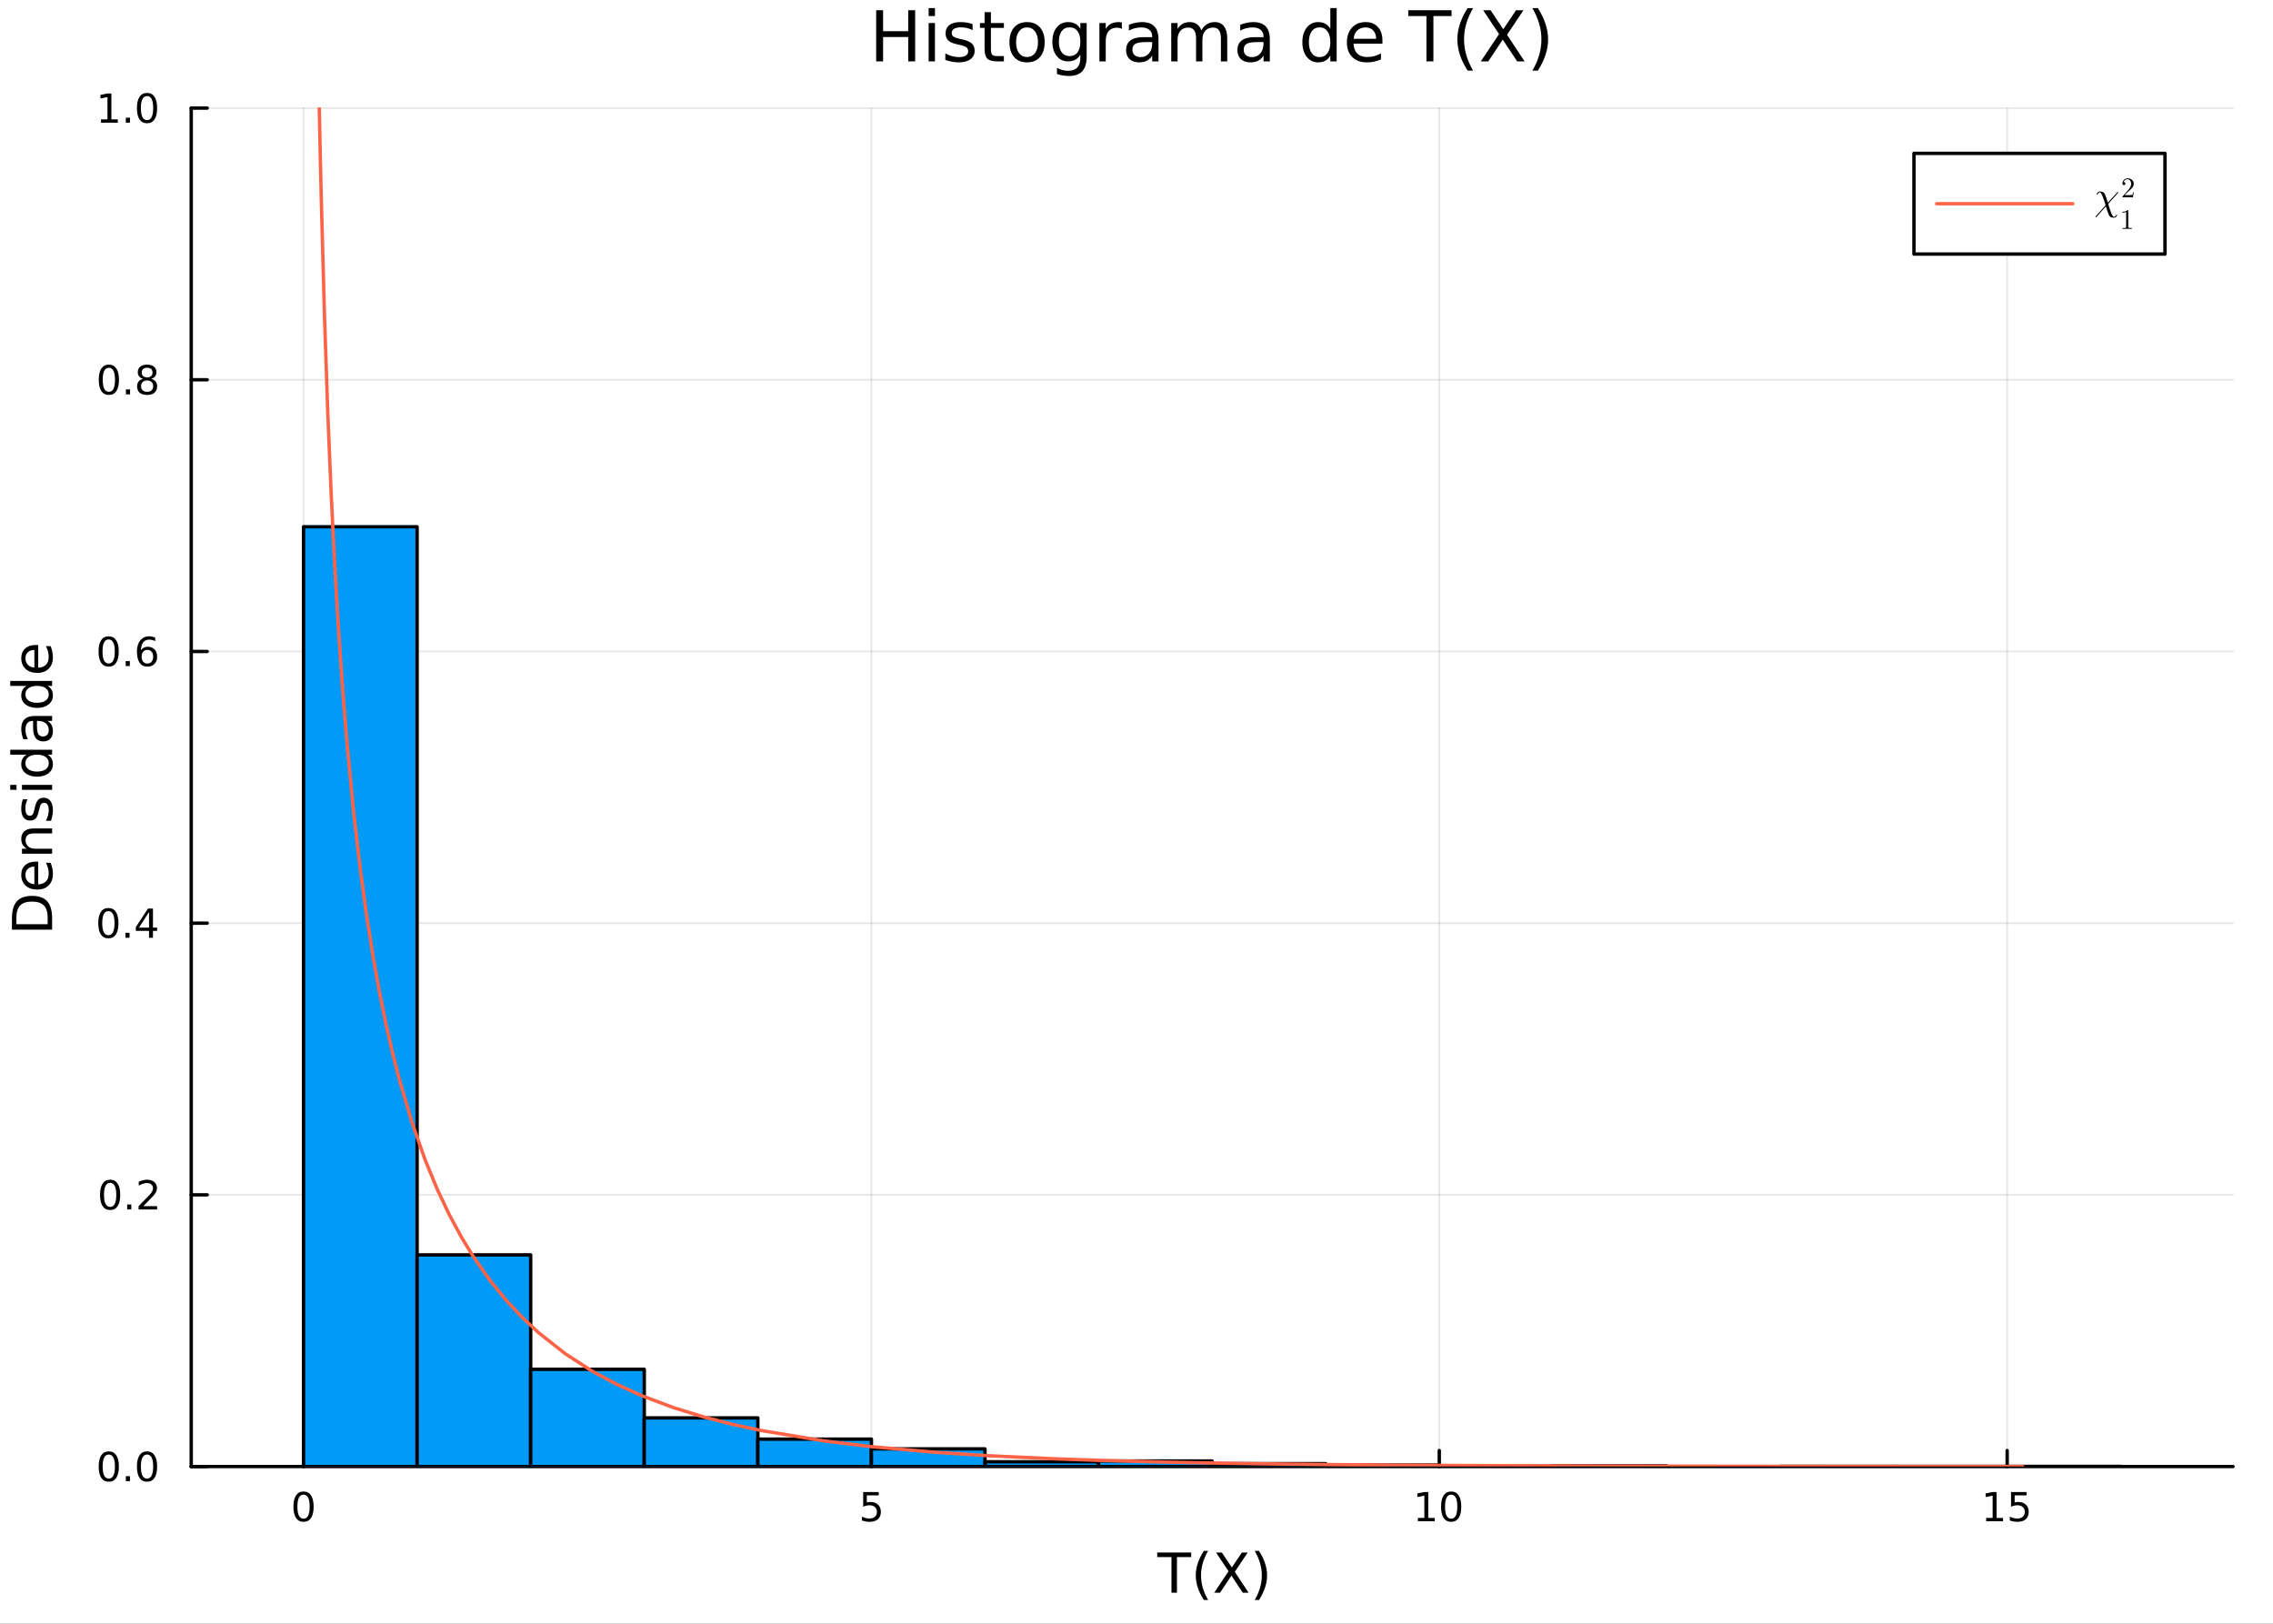 <?xml version="1.0" encoding="utf-8"?>
<svg xmlns="http://www.w3.org/2000/svg" xmlns:xlink="http://www.w3.org/1999/xlink" width="672" height="480" viewBox="0 0 2688 1920">
<rect x="0" y="0" width="2688" height="1920" fill="#333333" stroke="none"/>
<defs>
  <clipPath id="clip610">
    <rect x="0" y="0" width="2688" height="1920"/>
  </clipPath>
</defs>
<path clip-path="url(#clip610)" d="M0 1920 L2688 1920 L2688 0 L0 0  Z" fill="#ffffff" fill-rule="evenodd" fill-opacity="1"/>
<defs>
  <clipPath id="clip611">
    <rect x="537" y="0" width="1883" height="1883"/>
  </clipPath>
</defs>
<path clip-path="url(#clip610)" d="M226.141 1734.12 L2640.76 1734.12 L2640.76 127.792 L226.141 127.792  Z" fill="#ffffff" fill-rule="evenodd" fill-opacity="1"/>
<defs>
  <clipPath id="clip612">
    <rect x="226" y="127" width="2416" height="1607"/>
  </clipPath>
</defs>
<polyline clip-path="url(#clip612)" style="stroke:#000000; stroke-linecap:round; stroke-linejoin:round; stroke-width:2; stroke-opacity:0.1; fill:none" points="358.949,1734.12 358.949,127.792 "/>
<polyline clip-path="url(#clip612)" style="stroke:#000000; stroke-linecap:round; stroke-linejoin:round; stroke-width:2; stroke-opacity:0.1; fill:none" points="1030.51,1734.12 1030.51,127.792 "/>
<polyline clip-path="url(#clip612)" style="stroke:#000000; stroke-linecap:round; stroke-linejoin:round; stroke-width:2; stroke-opacity:0.1; fill:none" points="1702.07,1734.12 1702.07,127.792 "/>
<polyline clip-path="url(#clip612)" style="stroke:#000000; stroke-linecap:round; stroke-linejoin:round; stroke-width:2; stroke-opacity:0.1; fill:none" points="2373.64,1734.12 2373.64,127.792 "/>
<polyline clip-path="url(#clip612)" style="stroke:#000000; stroke-linecap:round; stroke-linejoin:round; stroke-width:2; stroke-opacity:0.1; fill:none" points="226.141,1734.12 2640.76,1734.12 "/>
<polyline clip-path="url(#clip612)" style="stroke:#000000; stroke-linecap:round; stroke-linejoin:round; stroke-width:2; stroke-opacity:0.1; fill:none" points="226.141,1412.85 2640.76,1412.85 "/>
<polyline clip-path="url(#clip612)" style="stroke:#000000; stroke-linecap:round; stroke-linejoin:round; stroke-width:2; stroke-opacity:0.1; fill:none" points="226.141,1091.59 2640.76,1091.59 "/>
<polyline clip-path="url(#clip612)" style="stroke:#000000; stroke-linecap:round; stroke-linejoin:round; stroke-width:2; stroke-opacity:0.1; fill:none" points="226.141,770.322 2640.76,770.322 "/>
<polyline clip-path="url(#clip612)" style="stroke:#000000; stroke-linecap:round; stroke-linejoin:round; stroke-width:2; stroke-opacity:0.1; fill:none" points="226.141,449.057 2640.76,449.057 "/>
<polyline clip-path="url(#clip612)" style="stroke:#000000; stroke-linecap:round; stroke-linejoin:round; stroke-width:2; stroke-opacity:0.1; fill:none" points="226.141,127.792 2640.76,127.792 "/>
<polyline clip-path="url(#clip610)" style="stroke:#000000; stroke-linecap:round; stroke-linejoin:round; stroke-width:4; stroke-opacity:1; fill:none" points="226.141,1734.12 2640.76,1734.12 "/>
<polyline clip-path="url(#clip610)" style="stroke:#000000; stroke-linecap:round; stroke-linejoin:round; stroke-width:4; stroke-opacity:1; fill:none" points="358.949,1734.12 358.949,1715.22 "/>
<polyline clip-path="url(#clip610)" style="stroke:#000000; stroke-linecap:round; stroke-linejoin:round; stroke-width:4; stroke-opacity:1; fill:none" points="1030.51,1734.12 1030.51,1715.22 "/>
<polyline clip-path="url(#clip610)" style="stroke:#000000; stroke-linecap:round; stroke-linejoin:round; stroke-width:4; stroke-opacity:1; fill:none" points="1702.07,1734.12 1702.07,1715.22 "/>
<polyline clip-path="url(#clip610)" style="stroke:#000000; stroke-linecap:round; stroke-linejoin:round; stroke-width:4; stroke-opacity:1; fill:none" points="2373.64,1734.12 2373.64,1715.22 "/>
<path clip-path="url(#clip610)" d="M358.949 1767.34 Q355.338 1767.34 353.509 1770.9 Q351.703 1774.45 351.703 1781.58 Q351.703 1788.68 353.509 1792.25 Q355.338 1795.79 358.949 1795.79 Q362.583 1795.79 364.388 1792.25 Q366.217 1788.68 366.217 1781.58 Q366.217 1774.45 364.388 1770.9 Q362.583 1767.34 358.949 1767.34 M358.949 1763.64 Q364.759 1763.64 367.814 1768.24 Q370.893 1772.83 370.893 1781.58 Q370.893 1790.3 367.814 1794.91 Q364.759 1799.49 358.949 1799.49 Q353.139 1799.49 350.06 1794.91 Q347.004 1790.3 347.004 1781.58 Q347.004 1772.83 350.06 1768.24 Q353.139 1763.64 358.949 1763.64 Z" fill="#000000" fill-rule="nonzero" fill-opacity="1" /><path clip-path="url(#clip610)" d="M1020.79 1764.26 L1039.15 1764.26 L1039.15 1768.2 L1025.07 1768.2 L1025.07 1776.67 Q1026.09 1776.32 1027.11 1776.16 Q1028.13 1775.97 1029.15 1775.97 Q1034.93 1775.97 1038.31 1779.15 Q1041.69 1782.32 1041.69 1787.73 Q1041.69 1793.31 1038.22 1796.41 Q1034.75 1799.49 1028.43 1799.49 Q1026.25 1799.49 1023.98 1799.12 Q1021.74 1798.75 1019.33 1798.01 L1019.33 1793.31 Q1021.41 1794.45 1023.64 1795 Q1025.86 1795.56 1028.33 1795.56 Q1032.34 1795.56 1034.68 1793.45 Q1037.02 1791.34 1037.02 1787.73 Q1037.02 1784.12 1034.68 1782.02 Q1032.34 1779.91 1028.33 1779.91 Q1026.46 1779.91 1024.59 1780.33 Q1022.73 1780.74 1020.79 1781.62 L1020.79 1764.26 Z" fill="#000000" fill-rule="nonzero" fill-opacity="1" /><path clip-path="url(#clip610)" d="M1676.76 1794.89 L1684.4 1794.89 L1684.4 1768.52 L1676.09 1770.19 L1676.09 1765.93 L1684.35 1764.26 L1689.03 1764.26 L1689.03 1794.89 L1696.67 1794.89 L1696.67 1798.82 L1676.76 1798.82 L1676.76 1794.89 Z" fill="#000000" fill-rule="nonzero" fill-opacity="1" /><path clip-path="url(#clip610)" d="M1716.11 1767.34 Q1712.5 1767.34 1710.67 1770.9 Q1708.87 1774.45 1708.87 1781.58 Q1708.87 1788.68 1710.67 1792.25 Q1712.5 1795.79 1716.11 1795.79 Q1719.75 1795.79 1721.55 1792.25 Q1723.38 1788.68 1723.38 1781.58 Q1723.38 1774.45 1721.55 1770.9 Q1719.75 1767.34 1716.11 1767.34 M1716.11 1763.64 Q1721.92 1763.64 1724.98 1768.24 Q1728.06 1772.83 1728.06 1781.58 Q1728.06 1790.3 1724.98 1794.91 Q1721.92 1799.49 1716.11 1799.49 Q1710.3 1799.49 1707.22 1794.91 Q1704.17 1790.3 1704.17 1781.58 Q1704.17 1772.83 1707.22 1768.24 Q1710.3 1763.64 1716.11 1763.64 Z" fill="#000000" fill-rule="nonzero" fill-opacity="1" /><path clip-path="url(#clip610)" d="M2348.82 1794.89 L2356.46 1794.89 L2356.46 1768.52 L2348.15 1770.19 L2348.15 1765.93 L2356.41 1764.26 L2361.09 1764.26 L2361.09 1794.89 L2368.73 1794.89 L2368.73 1798.82 L2348.82 1798.82 L2348.82 1794.89 Z" fill="#000000" fill-rule="nonzero" fill-opacity="1" /><path clip-path="url(#clip610)" d="M2378.22 1764.26 L2396.58 1764.26 L2396.58 1768.2 L2382.5 1768.2 L2382.5 1776.67 Q2383.52 1776.32 2384.54 1776.16 Q2385.56 1775.97 2386.58 1775.97 Q2392.36 1775.97 2395.74 1779.15 Q2399.12 1782.32 2399.12 1787.73 Q2399.12 1793.31 2395.65 1796.41 Q2392.18 1799.49 2385.86 1799.49 Q2383.68 1799.49 2381.41 1799.12 Q2379.17 1798.75 2376.76 1798.01 L2376.76 1793.31 Q2378.84 1794.45 2381.07 1795 Q2383.29 1795.56 2385.76 1795.56 Q2389.77 1795.56 2392.11 1793.45 Q2394.45 1791.34 2394.45 1787.73 Q2394.45 1784.12 2392.11 1782.02 Q2389.77 1779.91 2385.76 1779.91 Q2383.89 1779.91 2382.01 1780.33 Q2380.16 1780.74 2378.22 1781.62 L2378.22 1764.26 Z" fill="#000000" fill-rule="nonzero" fill-opacity="1" /><path clip-path="url(#clip610)" d="M1368.49 1835.78 L1408.69 1835.78 L1408.69 1841.19 L1391.82 1841.19 L1391.82 1883.3 L1385.36 1883.3 L1385.36 1841.19 L1368.49 1841.19 L1368.49 1835.78 Z" fill="#000000" fill-rule="nonzero" fill-opacity="1" /><path clip-path="url(#clip610)" d="M1428.71 1833.84 Q1424.44 1841.16 1422.37 1848.32 Q1420.3 1855.48 1420.3 1862.84 Q1420.3 1870.19 1422.37 1877.41 Q1424.47 1884.61 1428.71 1891.89 L1423.61 1891.89 Q1418.84 1884.41 1416.45 1877.19 Q1414.1 1869.96 1414.1 1862.84 Q1414.1 1855.74 1416.45 1848.54 Q1418.81 1841.35 1423.61 1833.84 L1428.71 1833.84 Z" fill="#000000" fill-rule="nonzero" fill-opacity="1" /><path clip-path="url(#clip610)" d="M1438.03 1835.78 L1444.94 1835.78 L1456.75 1853.45 L1468.62 1835.78 L1475.53 1835.78 L1460.25 1858.6 L1476.54 1883.3 L1469.64 1883.3 L1456.27 1863.09 L1442.81 1883.3 L1435.87 1883.3 L1452.83 1857.93 L1438.03 1835.78 Z" fill="#000000" fill-rule="nonzero" fill-opacity="1" /><path clip-path="url(#clip610)" d="M1483.8 1833.84 L1488.89 1833.84 Q1493.67 1841.35 1496.02 1848.54 Q1498.41 1855.74 1498.41 1862.84 Q1498.41 1869.96 1496.02 1877.19 Q1493.67 1884.41 1488.89 1891.89 L1483.8 1891.89 Q1488.03 1884.61 1490.1 1877.41 Q1492.2 1870.19 1492.2 1862.84 Q1492.2 1855.48 1490.1 1848.32 Q1488.03 1841.16 1483.8 1833.84 Z" fill="#000000" fill-rule="nonzero" fill-opacity="1" /><polyline clip-path="url(#clip610)" style="stroke:#000000; stroke-linecap:round; stroke-linejoin:round; stroke-width:4; stroke-opacity:1; fill:none" points="226.141,1734.12 226.141,127.792 "/>
<polyline clip-path="url(#clip610)" style="stroke:#000000; stroke-linecap:round; stroke-linejoin:round; stroke-width:4; stroke-opacity:1; fill:none" points="226.141,1734.12 245.038,1734.12 "/>
<polyline clip-path="url(#clip610)" style="stroke:#000000; stroke-linecap:round; stroke-linejoin:round; stroke-width:4; stroke-opacity:1; fill:none" points="226.141,1412.85 245.038,1412.85 "/>
<polyline clip-path="url(#clip610)" style="stroke:#000000; stroke-linecap:round; stroke-linejoin:round; stroke-width:4; stroke-opacity:1; fill:none" points="226.141,1091.59 245.038,1091.59 "/>
<polyline clip-path="url(#clip610)" style="stroke:#000000; stroke-linecap:round; stroke-linejoin:round; stroke-width:4; stroke-opacity:1; fill:none" points="226.141,770.322 245.038,770.322 "/>
<polyline clip-path="url(#clip610)" style="stroke:#000000; stroke-linecap:round; stroke-linejoin:round; stroke-width:4; stroke-opacity:1; fill:none" points="226.141,449.057 245.038,449.057 "/>
<polyline clip-path="url(#clip610)" style="stroke:#000000; stroke-linecap:round; stroke-linejoin:round; stroke-width:4; stroke-opacity:1; fill:none" points="226.141,127.792 245.038,127.792 "/>
<path clip-path="url(#clip610)" d="M128.645 1719.92 Q125.034 1719.92 123.205 1723.48 Q121.4 1727.02 121.4 1734.15 Q121.4 1741.26 123.205 1744.82 Q125.034 1748.36 128.645 1748.36 Q132.279 1748.36 134.085 1744.82 Q135.913 1741.26 135.913 1734.15 Q135.913 1727.02 134.085 1723.48 Q132.279 1719.92 128.645 1719.92 M128.645 1716.21 Q134.455 1716.21 137.511 1720.82 Q140.589 1725.4 140.589 1734.15 Q140.589 1742.88 137.511 1747.48 Q134.455 1752.07 128.645 1752.07 Q122.835 1752.07 119.756 1747.48 Q116.701 1742.88 116.701 1734.15 Q116.701 1725.4 119.756 1720.82 Q122.835 1716.21 128.645 1716.21 Z" fill="#000000" fill-rule="nonzero" fill-opacity="1" /><path clip-path="url(#clip610)" d="M148.807 1745.52 L153.691 1745.52 L153.691 1751.4 L148.807 1751.4 L148.807 1745.52 Z" fill="#000000" fill-rule="nonzero" fill-opacity="1" /><path clip-path="url(#clip610)" d="M173.876 1719.92 Q170.265 1719.92 168.436 1723.48 Q166.631 1727.02 166.631 1734.15 Q166.631 1741.26 168.436 1744.82 Q170.265 1748.36 173.876 1748.36 Q177.51 1748.36 179.316 1744.82 Q181.145 1741.26 181.145 1734.15 Q181.145 1727.02 179.316 1723.48 Q177.51 1719.92 173.876 1719.92 M173.876 1716.21 Q179.686 1716.21 182.742 1720.82 Q185.821 1725.4 185.821 1734.15 Q185.821 1742.88 182.742 1747.48 Q179.686 1752.07 173.876 1752.07 Q168.066 1752.07 164.987 1747.48 Q161.932 1742.88 161.932 1734.15 Q161.932 1725.4 164.987 1720.82 Q168.066 1716.21 173.876 1716.21 Z" fill="#000000" fill-rule="nonzero" fill-opacity="1" /><path clip-path="url(#clip610)" d="M130.242 1398.65 Q126.631 1398.65 124.802 1402.22 Q122.997 1405.76 122.997 1412.89 Q122.997 1419.99 124.802 1423.56 Q126.631 1427.1 130.242 1427.1 Q133.876 1427.1 135.682 1423.56 Q137.511 1419.99 137.511 1412.89 Q137.511 1405.76 135.682 1402.22 Q133.876 1398.65 130.242 1398.65 M130.242 1394.95 Q136.052 1394.95 139.108 1399.55 Q142.187 1404.14 142.187 1412.89 Q142.187 1421.61 139.108 1426.22 Q136.052 1430.8 130.242 1430.8 Q124.432 1430.8 121.353 1426.22 Q118.298 1421.61 118.298 1412.89 Q118.298 1404.14 121.353 1399.55 Q124.432 1394.95 130.242 1394.95 Z" fill="#000000" fill-rule="nonzero" fill-opacity="1" /><path clip-path="url(#clip610)" d="M150.404 1424.25 L155.288 1424.25 L155.288 1430.13 L150.404 1430.13 L150.404 1424.25 Z" fill="#000000" fill-rule="nonzero" fill-opacity="1" /><path clip-path="url(#clip610)" d="M169.501 1426.2 L185.821 1426.2 L185.821 1430.13 L163.876 1430.13 L163.876 1426.2 Q166.538 1423.44 171.122 1418.81 Q175.728 1414.16 176.909 1412.82 Q179.154 1410.29 180.034 1408.56 Q180.936 1406.8 180.936 1405.11 Q180.936 1402.35 178.992 1400.62 Q177.071 1398.88 173.969 1398.88 Q171.77 1398.88 169.316 1399.65 Q166.885 1400.41 164.108 1401.96 L164.108 1397.24 Q166.932 1396.1 169.385 1395.53 Q171.839 1394.95 173.876 1394.95 Q179.247 1394.95 182.441 1397.63 Q185.635 1400.32 185.635 1404.81 Q185.635 1406.94 184.825 1408.86 Q184.038 1410.76 181.932 1413.35 Q181.353 1414.02 178.251 1417.24 Q175.149 1420.43 169.501 1426.2 Z" fill="#000000" fill-rule="nonzero" fill-opacity="1" /><path clip-path="url(#clip610)" d="M128.159 1077.39 Q124.548 1077.39 122.719 1080.95 Q120.913 1084.49 120.913 1091.62 Q120.913 1098.73 122.719 1102.29 Q124.548 1105.83 128.159 1105.83 Q131.793 1105.83 133.599 1102.29 Q135.427 1098.73 135.427 1091.62 Q135.427 1084.49 133.599 1080.95 Q131.793 1077.39 128.159 1077.39 M128.159 1073.68 Q133.969 1073.68 137.025 1078.29 Q140.103 1082.87 140.103 1091.62 Q140.103 1100.35 137.025 1104.96 Q133.969 1109.54 128.159 1109.54 Q122.349 1109.54 119.27 1104.96 Q116.214 1100.35 116.214 1091.62 Q116.214 1082.87 119.27 1078.29 Q122.349 1073.68 128.159 1073.68 Z" fill="#000000" fill-rule="nonzero" fill-opacity="1" /><path clip-path="url(#clip610)" d="M148.321 1102.99 L153.205 1102.99 L153.205 1108.87 L148.321 1108.87 L148.321 1102.99 Z" fill="#000000" fill-rule="nonzero" fill-opacity="1" /><path clip-path="url(#clip610)" d="M176.237 1078.38 L164.432 1096.83 L176.237 1096.83 L176.237 1078.38 M175.01 1074.31 L180.89 1074.31 L180.89 1096.83 L185.821 1096.83 L185.821 1100.72 L180.89 1100.72 L180.89 1108.87 L176.237 1108.87 L176.237 1100.72 L160.636 1100.72 L160.636 1096.21 L175.01 1074.31 Z" fill="#000000" fill-rule="nonzero" fill-opacity="1" /><path clip-path="url(#clip610)" d="M128.483 756.121 Q124.872 756.121 123.043 759.686 Q121.238 763.227 121.238 770.357 Q121.238 777.463 123.043 781.028 Q124.872 784.57 128.483 784.57 Q132.117 784.57 133.923 781.028 Q135.751 777.463 135.751 770.357 Q135.751 763.227 133.923 759.686 Q132.117 756.121 128.483 756.121 M128.483 752.417 Q134.293 752.417 137.349 757.024 Q140.427 761.607 140.427 770.357 Q140.427 779.084 137.349 783.69 Q134.293 788.273 128.483 788.273 Q122.673 788.273 119.594 783.69 Q116.539 779.084 116.539 770.357 Q116.539 761.607 119.594 757.024 Q122.673 752.417 128.483 752.417 Z" fill="#000000" fill-rule="nonzero" fill-opacity="1" /><path clip-path="url(#clip610)" d="M148.645 781.722 L153.529 781.722 L153.529 787.602 L148.645 787.602 L148.645 781.722 Z" fill="#000000" fill-rule="nonzero" fill-opacity="1" /><path clip-path="url(#clip610)" d="M174.293 768.459 Q171.145 768.459 169.293 770.611 Q167.464 772.764 167.464 776.514 Q167.464 780.241 169.293 782.417 Q171.145 784.57 174.293 784.57 Q177.441 784.57 179.27 782.417 Q181.122 780.241 181.122 776.514 Q181.122 772.764 179.27 770.611 Q177.441 768.459 174.293 768.459 M183.575 753.806 L183.575 758.065 Q181.816 757.232 180.01 756.792 Q178.228 756.352 176.469 756.352 Q171.839 756.352 169.385 759.477 Q166.955 762.602 166.608 768.922 Q167.973 766.908 170.034 765.843 Q172.094 764.755 174.571 764.755 Q179.779 764.755 182.788 767.926 Q185.821 771.074 185.821 776.514 Q185.821 781.838 182.672 785.056 Q179.524 788.273 174.293 788.273 Q168.297 788.273 165.126 783.69 Q161.955 779.084 161.955 770.357 Q161.955 762.162 165.844 757.301 Q169.733 752.417 176.284 752.417 Q178.043 752.417 179.825 752.764 Q181.631 753.112 183.575 753.806 Z" fill="#000000" fill-rule="nonzero" fill-opacity="1" /><path clip-path="url(#clip610)" d="M128.738 434.856 Q125.126 434.856 123.298 438.421 Q121.492 441.962 121.492 449.092 Q121.492 456.198 123.298 459.763 Q125.126 463.305 128.738 463.305 Q132.372 463.305 134.177 459.763 Q136.006 456.198 136.006 449.092 Q136.006 441.962 134.177 438.421 Q132.372 434.856 128.738 434.856 M128.738 431.152 Q134.548 431.152 137.603 435.759 Q140.682 440.342 140.682 449.092 Q140.682 457.819 137.603 462.425 Q134.548 467.008 128.738 467.008 Q122.927 467.008 119.849 462.425 Q116.793 457.819 116.793 449.092 Q116.793 440.342 119.849 435.759 Q122.927 431.152 128.738 431.152 Z" fill="#000000" fill-rule="nonzero" fill-opacity="1" /><path clip-path="url(#clip610)" d="M148.899 460.457 L153.784 460.457 L153.784 466.337 L148.899 466.337 L148.899 460.457 Z" fill="#000000" fill-rule="nonzero" fill-opacity="1" /><path clip-path="url(#clip610)" d="M173.969 449.925 Q170.635 449.925 168.714 451.708 Q166.816 453.49 166.816 456.615 Q166.816 459.74 168.714 461.522 Q170.635 463.305 173.969 463.305 Q177.302 463.305 179.223 461.522 Q181.145 459.717 181.145 456.615 Q181.145 453.49 179.223 451.708 Q177.325 449.925 173.969 449.925 M169.293 447.934 Q166.284 447.194 164.594 445.134 Q162.927 443.073 162.927 440.11 Q162.927 435.967 165.867 433.559 Q168.83 431.152 173.969 431.152 Q179.131 431.152 182.071 433.559 Q185.01 435.967 185.01 440.11 Q185.01 443.073 183.321 445.134 Q181.654 447.194 178.668 447.934 Q182.047 448.721 183.922 451.013 Q185.821 453.305 185.821 456.615 Q185.821 461.638 182.742 464.323 Q179.686 467.008 173.969 467.008 Q168.251 467.008 165.173 464.323 Q162.117 461.638 162.117 456.615 Q162.117 453.305 164.015 451.013 Q165.913 448.721 169.293 447.934 M167.58 440.55 Q167.58 443.235 169.247 444.74 Q170.936 446.245 173.969 446.245 Q176.978 446.245 178.668 444.74 Q180.381 443.235 180.381 440.55 Q180.381 437.865 178.668 436.36 Q176.978 434.856 173.969 434.856 Q170.936 434.856 169.247 436.36 Q167.58 437.865 167.58 440.55 Z" fill="#000000" fill-rule="nonzero" fill-opacity="1" /><path clip-path="url(#clip610)" d="M119.455 141.137 L127.094 141.137 L127.094 114.771 L118.784 116.438 L118.784 112.179 L127.048 110.512 L131.724 110.512 L131.724 141.137 L139.362 141.137 L139.362 145.072 L119.455 145.072 L119.455 141.137 Z" fill="#000000" fill-rule="nonzero" fill-opacity="1" /><path clip-path="url(#clip610)" d="M148.807 139.193 L153.691 139.193 L153.691 145.072 L148.807 145.072 L148.807 139.193 Z" fill="#000000" fill-rule="nonzero" fill-opacity="1" /><path clip-path="url(#clip610)" d="M173.876 113.591 Q170.265 113.591 168.436 117.156 Q166.631 120.697 166.631 127.827 Q166.631 134.933 168.436 138.498 Q170.265 142.04 173.876 142.04 Q177.51 142.04 179.316 138.498 Q181.145 134.933 181.145 127.827 Q181.145 120.697 179.316 117.156 Q177.51 113.591 173.876 113.591 M173.876 109.887 Q179.686 109.887 182.742 114.494 Q185.821 119.077 185.821 127.827 Q185.821 136.554 182.742 141.16 Q179.686 145.743 173.876 145.743 Q168.066 145.743 164.987 141.16 Q161.932 136.554 161.932 127.827 Q161.932 119.077 164.987 114.494 Q168.066 109.887 173.876 109.887 Z" fill="#000000" fill-rule="nonzero" fill-opacity="1" /><path clip-path="url(#clip610)" d="M19.402 1092.83 L56.355 1092.83 L56.355 1085.07 Q56.355 1075.23 51.899 1070.68 Q47.443 1066.1 37.831 1066.1 Q28.282 1066.1 23.858 1070.68 Q19.402 1075.23 19.402 1085.07 L19.402 1092.83 M14.118 1099.26 L14.118 1086.05 Q14.118 1072.24 19.879 1065.78 Q25.608 1059.32 37.831 1059.32 Q50.117 1059.32 55.877 1065.81 Q61.638 1072.31 61.638 1086.05 L61.638 1099.26 L14.118 1099.26 Z" fill="#000000" fill-rule="nonzero" fill-opacity="1" /><path clip-path="url(#clip610)" d="M42.35 1018.83 L45.215 1018.83 L45.215 1045.76 Q51.262 1045.38 54.445 1042.13 Q57.596 1038.85 57.596 1033.03 Q57.596 1029.65 56.769 1026.5 Q55.941 1023.32 54.286 1020.2 L59.824 1020.2 Q61.161 1023.35 61.861 1026.66 Q62.562 1029.97 62.562 1033.38 Q62.562 1041.91 57.596 1046.91 Q52.631 1051.87 44.165 1051.87 Q35.412 1051.87 30.287 1047.16 Q25.131 1042.42 25.131 1034.4 Q25.131 1027.2 29.778 1023.03 Q34.393 1018.83 42.35 1018.83 M40.632 1024.69 Q35.825 1024.75 32.961 1027.4 Q30.096 1030 30.096 1034.33 Q30.096 1039.24 32.865 1042.2 Q35.635 1045.12 40.663 1045.57 L40.632 1024.69 Z" fill="#000000" fill-rule="nonzero" fill-opacity="1" /><path clip-path="url(#clip610)" d="M40.122 979.589 L61.638 979.589 L61.638 985.445 L40.313 985.445 Q35.253 985.445 32.738 987.418 Q30.224 989.392 30.224 993.338 Q30.224 998.081 33.247 1000.82 Q36.271 1003.56 41.491 1003.56 L61.638 1003.56 L61.638 1009.44 L25.991 1009.44 L25.991 1003.56 L31.529 1003.56 Q28.314 1001.45 26.723 998.622 Q25.131 995.757 25.131 992.034 Q25.131 985.891 28.951 982.74 Q32.738 979.589 40.122 979.589 Z" fill="#000000" fill-rule="nonzero" fill-opacity="1" /><path clip-path="url(#clip610)" d="M27.041 945.182 L32.579 945.182 Q31.306 947.665 30.669 950.338 Q30.033 953.012 30.033 955.876 Q30.033 960.237 31.369 962.433 Q32.706 964.597 35.38 964.597 Q37.417 964.597 38.595 963.038 Q39.74 961.478 40.791 956.767 L41.236 954.762 Q42.573 948.524 45.024 945.914 Q47.443 943.272 51.803 943.272 Q56.769 943.272 59.665 947.219 Q62.562 951.134 62.562 958.009 Q62.562 960.873 61.989 963.993 Q61.447 967.08 60.334 970.517 L54.286 970.517 Q55.973 967.271 56.832 964.12 Q57.66 960.969 57.66 957.881 Q57.66 953.744 56.259 951.516 Q54.827 949.288 52.249 949.288 Q49.862 949.288 48.589 950.911 Q47.316 952.502 46.138 957.945 L45.66 959.982 Q44.515 965.425 42.159 967.844 Q39.772 970.263 35.635 970.263 Q30.606 970.263 27.868 966.698 Q25.131 963.133 25.131 956.577 Q25.131 953.33 25.608 950.465 Q26.086 947.601 27.041 945.182 Z" fill="#000000" fill-rule="nonzero" fill-opacity="1" /><path clip-path="url(#clip610)" d="M25.991 933.946 L25.991 928.09 L61.638 928.09 L61.638 933.946 L25.991 933.946 M12.113 933.946 L12.113 928.09 L19.529 928.09 L19.529 933.946 L12.113 933.946 Z" fill="#000000" fill-rule="nonzero" fill-opacity="1" /><path clip-path="url(#clip610)" d="M31.401 892.378 L12.113 892.378 L12.113 886.522 L61.638 886.522 L61.638 892.378 L56.291 892.378 Q59.474 894.224 61.034 897.057 Q62.562 899.858 62.562 903.805 Q62.562 910.266 57.405 914.34 Q52.249 918.382 43.846 918.382 Q35.444 918.382 30.287 914.34 Q25.131 910.266 25.131 903.805 Q25.131 899.858 26.691 897.057 Q28.218 894.224 31.401 892.378 M43.846 912.335 Q50.307 912.335 54 909.693 Q57.66 907.019 57.66 902.373 Q57.66 897.726 54 895.052 Q50.307 892.378 43.846 892.378 Q37.385 892.378 33.725 895.052 Q30.033 897.726 30.033 902.373 Q30.033 907.019 33.725 909.693 Q37.385 912.335 43.846 912.335 Z" fill="#000000" fill-rule="nonzero" fill-opacity="1" /><path clip-path="url(#clip610)" d="M43.719 858.258 Q43.719 865.356 45.342 868.093 Q46.965 870.83 50.88 870.83 Q54 870.83 55.846 868.793 Q57.66 866.725 57.66 863.192 Q57.66 858.322 54.222 855.394 Q50.753 852.434 45.024 852.434 L43.719 852.434 L43.719 858.258 M41.3 846.577 L61.638 846.577 L61.638 852.434 L56.228 852.434 Q59.474 854.439 61.034 857.431 Q62.562 860.423 62.562 864.751 Q62.562 870.226 59.506 873.472 Q56.419 876.687 51.262 876.687 Q45.247 876.687 42.191 872.677 Q39.136 868.634 39.136 860.645 L39.136 852.434 L38.563 852.434 Q34.52 852.434 32.324 855.107 Q30.096 857.749 30.096 862.555 Q30.096 865.611 30.828 868.507 Q31.561 871.403 33.025 874.077 L27.614 874.077 Q26.372 870.862 25.768 867.839 Q25.131 864.815 25.131 861.95 Q25.131 854.216 29.142 850.397 Q33.152 846.577 41.3 846.577 Z" fill="#000000" fill-rule="nonzero" fill-opacity="1" /><path clip-path="url(#clip610)" d="M31.401 811.056 L12.113 811.056 L12.113 805.2 L61.638 805.2 L61.638 811.056 L56.291 811.056 Q59.474 812.903 61.034 815.735 Q62.562 818.536 62.562 822.483 Q62.562 828.944 57.405 833.018 Q52.249 837.06 43.846 837.06 Q35.444 837.06 30.287 833.018 Q25.131 828.944 25.131 822.483 Q25.131 818.536 26.691 815.735 Q28.218 812.903 31.401 811.056 M43.846 831.013 Q50.307 831.013 54 828.371 Q57.66 825.698 57.66 821.051 Q57.66 816.404 54 813.73 Q50.307 811.056 43.846 811.056 Q37.385 811.056 33.725 813.73 Q30.033 816.404 30.033 821.051 Q30.033 825.698 33.725 828.371 Q37.385 831.013 43.846 831.013 Z" fill="#000000" fill-rule="nonzero" fill-opacity="1" /><path clip-path="url(#clip610)" d="M42.35 762.645 L45.215 762.645 L45.215 789.572 Q51.262 789.19 54.445 785.944 Q57.596 782.665 57.596 776.841 Q57.596 773.467 56.769 770.316 Q55.941 767.133 54.286 764.014 L59.824 764.014 Q61.161 767.165 61.861 770.475 Q62.562 773.785 62.562 777.191 Q62.562 785.721 57.596 790.718 Q52.631 795.683 44.165 795.683 Q35.412 795.683 30.287 790.973 Q25.131 786.23 25.131 778.209 Q25.131 771.016 29.778 766.847 Q34.393 762.645 42.35 762.645 M40.632 768.502 Q35.825 768.565 32.961 771.207 Q30.096 773.817 30.096 778.146 Q30.096 783.047 32.865 786.007 Q35.635 788.936 40.663 789.381 L40.632 768.502 Z" fill="#000000" fill-rule="nonzero" fill-opacity="1" /><path clip-path="url(#clip610)" d="M1036.14 12.096 L1044.32 12.096 L1044.32 36.888 L1074.05 36.888 L1074.05 12.096 L1082.23 12.096 L1082.23 72.576 L1074.05 72.576 L1074.05 43.774 L1044.32 43.774 L1044.32 72.576 L1036.14 72.576 L1036.14 12.096 Z" fill="#000000" fill-rule="nonzero" fill-opacity="1" /><path clip-path="url(#clip610)" d="M1098.2 27.206 L1105.65 27.206 L1105.65 72.576 L1098.2 72.576 L1098.2 27.206 M1098.2 9.544 L1105.65 9.544 L1105.65 18.983 L1098.2 18.983 L1098.2 9.544 Z" fill="#000000" fill-rule="nonzero" fill-opacity="1" /><path clip-path="url(#clip610)" d="M1150.17 28.543 L1150.17 35.591 Q1147.01 33.971 1143.61 33.161 Q1140.2 32.35 1136.56 32.35 Q1131.01 32.35 1128.21 34.052 Q1125.46 35.753 1125.46 39.156 Q1125.46 41.749 1127.44 43.248 Q1129.43 44.706 1135.42 46.043 L1137.98 46.61 Q1145.92 48.311 1149.24 51.43 Q1152.6 54.509 1152.6 60.059 Q1152.6 66.378 1147.58 70.064 Q1142.59 73.751 1133.84 73.751 Q1130.2 73.751 1126.23 73.022 Q1122.3 72.333 1117.92 70.915 L1117.92 63.218 Q1122.06 65.365 1126.07 66.459 Q1130.08 67.512 1134.01 67.512 Q1139.27 67.512 1142.11 65.73 Q1144.94 63.907 1144.94 60.626 Q1144.94 57.588 1142.88 55.967 Q1140.85 54.347 1133.92 52.848 L1131.33 52.24 Q1124.4 50.782 1121.33 47.785 Q1118.25 44.746 1118.25 39.48 Q1118.25 33.08 1122.78 29.596 Q1127.32 26.112 1135.67 26.112 Q1139.8 26.112 1143.44 26.72 Q1147.09 27.327 1150.17 28.543 Z" fill="#000000" fill-rule="nonzero" fill-opacity="1" /><path clip-path="url(#clip610)" d="M1171.84 14.324 L1171.84 27.206 L1187.19 27.206 L1187.19 32.999 L1171.84 32.999 L1171.84 57.628 Q1171.84 63.178 1173.34 64.758 Q1174.88 66.338 1179.54 66.338 L1187.19 66.338 L1187.19 72.576 L1179.54 72.576 Q1170.91 72.576 1167.63 69.376 Q1164.35 66.135 1164.35 57.628 L1164.35 32.999 L1158.88 32.999 L1158.88 27.206 L1164.35 27.206 L1164.35 14.324 L1171.84 14.324 Z" fill="#000000" fill-rule="nonzero" fill-opacity="1" /><path clip-path="url(#clip610)" d="M1214.58 32.431 Q1208.58 32.431 1205.1 37.131 Q1201.61 41.789 1201.61 49.931 Q1201.61 58.074 1205.06 62.773 Q1208.54 67.431 1214.58 67.431 Q1220.53 67.431 1224.02 62.732 Q1227.5 58.033 1227.5 49.931 Q1227.5 41.87 1224.02 37.171 Q1220.53 32.431 1214.58 32.431 M1214.58 26.112 Q1224.3 26.112 1229.85 32.431 Q1235.4 38.751 1235.4 49.931 Q1235.4 61.071 1229.85 67.431 Q1224.3 73.751 1214.58 73.751 Q1204.82 73.751 1199.27 67.431 Q1193.76 61.071 1193.76 49.931 Q1193.76 38.751 1199.27 32.431 Q1204.82 26.112 1214.58 26.112 Z" fill="#000000" fill-rule="nonzero" fill-opacity="1" /><path clip-path="url(#clip610)" d="M1277.61 49.364 Q1277.61 41.263 1274.25 36.806 Q1270.93 32.35 1264.89 32.35 Q1258.89 32.35 1255.53 36.806 Q1252.21 41.263 1252.21 49.364 Q1252.21 57.426 1255.53 61.882 Q1258.89 66.338 1264.89 66.338 Q1270.93 66.338 1274.25 61.882 Q1277.61 57.426 1277.61 49.364 M1285.06 66.945 Q1285.06 78.531 1279.92 84.162 Q1274.77 89.833 1264.16 89.833 Q1260.23 89.833 1256.75 89.225 Q1253.26 88.658 1249.98 87.443 L1249.98 80.192 Q1253.26 81.974 1256.46 82.825 Q1259.66 83.675 1262.99 83.675 Q1270.32 83.675 1273.96 79.827 Q1277.61 76.019 1277.61 68.282 L1277.61 64.596 Q1275.3 68.606 1271.7 70.591 Q1268.09 72.576 1263.07 72.576 Q1254.72 72.576 1249.62 66.216 Q1244.51 59.856 1244.51 49.364 Q1244.51 38.832 1249.62 32.472 Q1254.72 26.112 1263.07 26.112 Q1268.09 26.112 1271.7 28.097 Q1275.3 30.082 1277.61 34.092 L1277.61 27.206 L1285.06 27.206 L1285.06 66.945 Z" fill="#000000" fill-rule="nonzero" fill-opacity="1" /><path clip-path="url(#clip610)" d="M1326.71 34.173 Q1325.45 33.444 1323.95 33.12 Q1322.49 32.756 1320.71 32.756 Q1314.39 32.756 1310.99 36.888 Q1307.63 40.979 1307.63 48.676 L1307.63 72.576 L1300.13 72.576 L1300.13 27.206 L1307.63 27.206 L1307.63 34.254 Q1309.98 30.122 1313.74 28.138 Q1317.51 26.112 1322.9 26.112 Q1323.67 26.112 1324.6 26.234 Q1325.53 26.315 1326.67 26.517 L1326.71 34.173 Z" fill="#000000" fill-rule="nonzero" fill-opacity="1" /><path clip-path="url(#clip610)" d="M1355.14 49.769 Q1346.11 49.769 1342.63 51.835 Q1339.14 53.901 1339.14 58.884 Q1339.14 62.854 1341.74 65.203 Q1344.37 67.512 1348.87 67.512 Q1355.06 67.512 1358.79 63.137 Q1362.56 58.722 1362.56 51.43 L1362.56 49.769 L1355.14 49.769 M1370.01 46.691 L1370.01 72.576 L1362.56 72.576 L1362.56 65.689 Q1360.01 69.821 1356.2 71.806 Q1352.39 73.751 1346.88 73.751 Q1339.91 73.751 1335.78 69.862 Q1331.69 65.933 1331.69 59.37 Q1331.69 51.714 1336.79 47.825 Q1341.94 43.936 1352.11 43.936 L1362.56 43.936 L1362.56 43.207 Q1362.56 38.062 1359.15 35.267 Q1355.79 32.431 1349.68 32.431 Q1345.79 32.431 1342.1 33.363 Q1338.41 34.295 1335.01 36.158 L1335.01 29.272 Q1339.1 27.692 1342.95 26.922 Q1346.8 26.112 1350.45 26.112 Q1360.29 26.112 1365.15 31.216 Q1370.01 36.32 1370.01 46.691 Z" fill="#000000" fill-rule="nonzero" fill-opacity="1" /><path clip-path="url(#clip610)" d="M1420.69 35.915 Q1423.48 30.892 1427.37 28.502 Q1431.26 26.112 1436.53 26.112 Q1443.62 26.112 1447.46 31.095 Q1451.31 36.037 1451.31 45.192 L1451.31 72.576 L1443.82 72.576 L1443.82 45.435 Q1443.82 38.913 1441.51 35.753 Q1439.2 32.594 1434.46 32.594 Q1428.67 32.594 1425.31 36.442 Q1421.94 40.29 1421.94 46.934 L1421.94 72.576 L1414.45 72.576 L1414.45 45.435 Q1414.45 38.873 1412.14 35.753 Q1409.83 32.594 1405.01 32.594 Q1399.3 32.594 1395.94 36.482 Q1392.57 40.331 1392.57 46.934 L1392.57 72.576 L1385.08 72.576 L1385.08 27.206 L1392.57 27.206 L1392.57 34.254 Q1395.13 30.082 1398.69 28.097 Q1402.26 26.112 1407.16 26.112 Q1412.1 26.112 1415.54 28.624 Q1419.03 31.135 1420.69 35.915 Z" fill="#000000" fill-rule="nonzero" fill-opacity="1" /><path clip-path="url(#clip610)" d="M1486.8 49.769 Q1477.77 49.769 1474.28 51.835 Q1470.8 53.901 1470.8 58.884 Q1470.8 62.854 1473.39 65.203 Q1476.02 67.512 1480.52 67.512 Q1486.72 67.512 1490.44 63.137 Q1494.21 58.722 1494.21 51.43 L1494.21 49.769 L1486.8 49.769 M1501.67 46.691 L1501.67 72.576 L1494.21 72.576 L1494.21 65.689 Q1491.66 69.821 1487.85 71.806 Q1484.04 73.751 1478.53 73.751 Q1471.57 73.751 1467.44 69.862 Q1463.34 65.933 1463.34 59.37 Q1463.34 51.714 1468.45 47.825 Q1473.59 43.936 1483.76 43.936 L1494.21 43.936 L1494.21 43.207 Q1494.21 38.062 1490.81 35.267 Q1487.45 32.431 1481.33 32.431 Q1477.44 32.431 1473.75 33.363 Q1470.07 34.295 1466.67 36.158 L1466.67 29.272 Q1470.76 27.692 1474.61 26.922 Q1478.45 26.112 1482.1 26.112 Q1491.94 26.112 1496.8 31.216 Q1501.67 36.32 1501.67 46.691 Z" fill="#000000" fill-rule="nonzero" fill-opacity="1" /><path clip-path="url(#clip610)" d="M1573.24 34.092 L1573.24 9.544 L1580.7 9.544 L1580.7 72.576 L1573.24 72.576 L1573.24 65.77 Q1570.9 69.821 1567.29 71.806 Q1563.73 73.751 1558.7 73.751 Q1550.48 73.751 1545.29 67.188 Q1540.15 60.626 1540.15 49.931 Q1540.15 39.237 1545.29 32.675 Q1550.48 26.112 1558.7 26.112 Q1563.73 26.112 1567.29 28.097 Q1570.9 30.041 1573.24 34.092 M1547.85 49.931 Q1547.85 58.155 1551.21 62.854 Q1554.61 67.512 1560.53 67.512 Q1566.44 67.512 1569.84 62.854 Q1573.24 58.155 1573.24 49.931 Q1573.24 41.708 1569.84 37.05 Q1566.44 32.35 1560.53 32.35 Q1554.61 32.35 1551.21 37.05 Q1547.85 41.708 1547.85 49.931 Z" fill="#000000" fill-rule="nonzero" fill-opacity="1" /><path clip-path="url(#clip610)" d="M1634.86 48.028 L1634.86 51.673 L1600.59 51.673 Q1601.07 59.37 1605.21 63.421 Q1609.38 67.431 1616.79 67.431 Q1621.09 67.431 1625.1 66.378 Q1629.15 65.325 1633.12 63.218 L1633.12 70.267 Q1629.11 71.968 1624.89 72.86 Q1620.68 73.751 1616.35 73.751 Q1605.49 73.751 1599.13 67.431 Q1592.81 61.112 1592.81 50.337 Q1592.81 39.197 1598.81 32.675 Q1604.84 26.112 1615.05 26.112 Q1624.21 26.112 1629.51 32.026 Q1634.86 37.9 1634.86 48.028 M1627.41 45.84 Q1627.32 39.723 1623.96 36.077 Q1620.64 32.431 1615.13 32.431 Q1608.89 32.431 1605.13 35.956 Q1601.4 39.48 1600.83 45.88 L1627.41 45.84 Z" fill="#000000" fill-rule="nonzero" fill-opacity="1" /><path clip-path="url(#clip610)" d="M1665.4 12.096 L1716.57 12.096 L1716.57 18.983 L1695.1 18.983 L1695.1 72.576 L1686.87 72.576 L1686.87 18.983 L1665.4 18.983 L1665.4 12.096 Z" fill="#000000" fill-rule="nonzero" fill-opacity="1" /><path clip-path="url(#clip610)" d="M1742.05 9.625 Q1736.62 18.942 1733.98 28.057 Q1731.35 37.171 1731.35 46.529 Q1731.35 55.886 1733.98 65.082 Q1736.66 74.237 1742.05 83.513 L1735.56 83.513 Q1729.49 73.994 1726.45 64.798 Q1723.45 55.603 1723.45 46.529 Q1723.45 37.495 1726.45 28.34 Q1729.45 19.185 1735.56 9.625 L1742.05 9.625 Z" fill="#000000" fill-rule="nonzero" fill-opacity="1" /><path clip-path="url(#clip610)" d="M1753.92 12.096 L1762.71 12.096 L1777.73 34.578 L1792.84 12.096 L1801.63 12.096 L1782.19 41.141 L1802.93 72.576 L1794.14 72.576 L1777.13 46.853 L1759.99 72.576 L1751.16 72.576 L1772.75 40.29 L1753.92 12.096 Z" fill="#000000" fill-rule="nonzero" fill-opacity="1" /><path clip-path="url(#clip610)" d="M1812.17 9.625 L1818.65 9.625 Q1824.73 19.185 1827.72 28.34 Q1830.76 37.495 1830.76 46.529 Q1830.76 55.603 1827.72 64.798 Q1824.73 73.994 1818.65 83.513 L1812.17 83.513 Q1817.55 74.237 1820.19 65.082 Q1822.86 55.886 1822.86 46.529 Q1822.86 37.171 1820.19 28.057 Q1817.55 18.942 1812.17 9.625 Z" fill="#000000" fill-rule="nonzero" fill-opacity="1" /><path clip-path="url(#clip612)" d="M358.949 622.861 L358.949 1734.12 L493.261 1734.12 L493.261 622.861 L358.949 622.861 L358.949 622.861  Z" fill="#009af9" fill-rule="evenodd" fill-opacity="1"/>
<polyline clip-path="url(#clip612)" style="stroke:#000000; stroke-linecap:round; stroke-linejoin:round; stroke-width:4; stroke-opacity:1; fill:none" points="358.949,622.861 358.949,1734.12 493.261,1734.12 493.261,622.861 358.949,622.861 "/>
<path clip-path="url(#clip612)" d="M493.261 1483.85 L493.261 1734.12 L627.574 1734.12 L627.574 1483.85 L493.261 1483.85 L493.261 1483.85  Z" fill="#009af9" fill-rule="evenodd" fill-opacity="1"/>
<polyline clip-path="url(#clip612)" style="stroke:#000000; stroke-linecap:round; stroke-linejoin:round; stroke-width:4; stroke-opacity:1; fill:none" points="493.261,1483.85 493.261,1734.12 627.574,1734.12 627.574,1483.85 493.261,1483.85 "/>
<path clip-path="url(#clip612)" d="M627.574 1619.1 L627.574 1734.12 L761.886 1734.12 L761.886 1619.1 L627.574 1619.1 L627.574 1619.1  Z" fill="#009af9" fill-rule="evenodd" fill-opacity="1"/>
<polyline clip-path="url(#clip612)" style="stroke:#000000; stroke-linecap:round; stroke-linejoin:round; stroke-width:4; stroke-opacity:1; fill:none" points="627.574,1619.1 627.574,1734.12 761.886,1734.12 761.886,1619.1 627.574,1619.1 "/>
<path clip-path="url(#clip612)" d="M761.886 1676.61 L761.886 1734.12 L896.198 1734.12 L896.198 1676.61 L761.886 1676.61 L761.886 1676.61  Z" fill="#009af9" fill-rule="evenodd" fill-opacity="1"/>
<polyline clip-path="url(#clip612)" style="stroke:#000000; stroke-linecap:round; stroke-linejoin:round; stroke-width:4; stroke-opacity:1; fill:none" points="761.886,1676.61 761.886,1734.12 896.198,1734.12 896.198,1676.61 761.886,1676.61 "/>
<path clip-path="url(#clip612)" d="M896.198 1701.67 L896.198 1734.12 L1030.51 1734.12 L1030.51 1701.67 L896.198 1701.67 L896.198 1701.67  Z" fill="#009af9" fill-rule="evenodd" fill-opacity="1"/>
<polyline clip-path="url(#clip612)" style="stroke:#000000; stroke-linecap:round; stroke-linejoin:round; stroke-width:4; stroke-opacity:1; fill:none" points="896.198,1701.67 896.198,1734.12 1030.51,1734.12 1030.51,1701.67 896.198,1701.67 "/>
<path clip-path="url(#clip612)" d="M1030.51 1713.23 L1030.51 1734.12 L1164.82 1734.12 L1164.82 1713.23 L1030.51 1713.23 L1030.51 1713.23  Z" fill="#009af9" fill-rule="evenodd" fill-opacity="1"/>
<polyline clip-path="url(#clip612)" style="stroke:#000000; stroke-linecap:round; stroke-linejoin:round; stroke-width:4; stroke-opacity:1; fill:none" points="1030.51,1713.23 1030.51,1734.12 1164.82,1734.12 1164.82,1713.23 1030.51,1713.23 "/>
<path clip-path="url(#clip612)" d="M1164.82 1728.49 L1164.82 1734.12 L1299.14 1734.12 L1299.14 1728.49 L1164.82 1728.49 L1164.82 1728.49  Z" fill="#009af9" fill-rule="evenodd" fill-opacity="1"/>
<polyline clip-path="url(#clip612)" style="stroke:#000000; stroke-linecap:round; stroke-linejoin:round; stroke-width:4; stroke-opacity:1; fill:none" points="1164.82,1728.49 1164.82,1734.12 1299.14,1734.12 1299.14,1728.49 1164.82,1728.49 "/>
<path clip-path="url(#clip612)" d="M1299.14 1727.53 L1299.14 1734.12 L1433.45 1734.12 L1433.45 1727.53 L1299.14 1727.53 L1299.14 1727.53  Z" fill="#009af9" fill-rule="evenodd" fill-opacity="1"/>
<polyline clip-path="url(#clip612)" style="stroke:#000000; stroke-linecap:round; stroke-linejoin:round; stroke-width:4; stroke-opacity:1; fill:none" points="1299.14,1727.53 1299.14,1734.12 1433.45,1734.12 1433.45,1727.53 1299.14,1727.53 "/>
<path clip-path="url(#clip612)" d="M1433.45 1730.74 L1433.45 1734.12 L1567.76 1734.12 L1567.76 1730.74 L1433.45 1730.74 L1433.45 1730.74  Z" fill="#009af9" fill-rule="evenodd" fill-opacity="1"/>
<polyline clip-path="url(#clip612)" style="stroke:#000000; stroke-linecap:round; stroke-linejoin:round; stroke-width:4; stroke-opacity:1; fill:none" points="1433.45,1730.74 1433.45,1734.12 1567.76,1734.12 1567.76,1730.74 1433.45,1730.74 "/>
<path clip-path="url(#clip612)" d="M1567.76 1732.35 L1567.76 1734.12 L1702.07 1734.12 L1702.07 1732.35 L1567.76 1732.35 L1567.76 1732.35  Z" fill="#009af9" fill-rule="evenodd" fill-opacity="1"/>
<polyline clip-path="url(#clip612)" style="stroke:#000000; stroke-linecap:round; stroke-linejoin:round; stroke-width:4; stroke-opacity:1; fill:none" points="1567.76,1732.35 1567.76,1734.12 1702.07,1734.12 1702.07,1732.35 1567.76,1732.35 "/>
<path clip-path="url(#clip612)" d="M1702.07 1733.8 L1702.07 1734.12 L1836.39 1734.12 L1836.39 1733.8 L1702.07 1733.8 L1702.07 1733.8  Z" fill="#009af9" fill-rule="evenodd" fill-opacity="1"/>
<polyline clip-path="url(#clip612)" style="stroke:#000000; stroke-linecap:round; stroke-linejoin:round; stroke-width:4; stroke-opacity:1; fill:none" points="1702.07,1733.8 1702.07,1734.12 1836.39,1734.12 1836.39,1733.8 1702.07,1733.8 "/>
<path clip-path="url(#clip612)" d="M1836.39 1733.31 L1836.39 1734.12 L1970.7 1734.12 L1970.7 1733.31 L1836.39 1733.31 L1836.39 1733.31  Z" fill="#009af9" fill-rule="evenodd" fill-opacity="1"/>
<polyline clip-path="url(#clip612)" style="stroke:#000000; stroke-linecap:round; stroke-linejoin:round; stroke-width:4; stroke-opacity:1; fill:none" points="1836.39,1733.31 1836.39,1734.12 1970.7,1734.12 1970.7,1733.31 1836.39,1733.31 "/>
<path clip-path="url(#clip612)" d="M1970.7 1734.12 L1970.7 1734.12 L2105.01 1734.12 L2105.01 1734.12 L1970.7 1734.12 L1970.7 1734.12  Z" fill="#009af9" fill-rule="evenodd" fill-opacity="1"/>
<polyline clip-path="url(#clip612)" style="stroke:#000000; stroke-linecap:round; stroke-linejoin:round; stroke-width:4; stroke-opacity:1; fill:none" points="1970.7,1734.12 1970.7,1734.12 2105.01,1734.12 1970.7,1734.12 "/>
<path clip-path="url(#clip612)" d="M2105.01 1733.96 L2105.01 1734.12 L2239.32 1734.12 L2239.32 1733.96 L2105.01 1733.96 L2105.01 1733.96  Z" fill="#009af9" fill-rule="evenodd" fill-opacity="1"/>
<polyline clip-path="url(#clip612)" style="stroke:#000000; stroke-linecap:round; stroke-linejoin:round; stroke-width:4; stroke-opacity:1; fill:none" points="2105.01,1733.96 2105.01,1734.12 2239.32,1734.12 2239.32,1733.96 2105.01,1733.96 "/>
<path clip-path="url(#clip612)" d="M2239.32 1733.96 L2239.32 1734.12 L2373.64 1734.12 L2373.64 1733.96 L2239.32 1733.96 L2239.32 1733.96  Z" fill="#009af9" fill-rule="evenodd" fill-opacity="1"/>
<polyline clip-path="url(#clip612)" style="stroke:#000000; stroke-linecap:round; stroke-linejoin:round; stroke-width:4; stroke-opacity:1; fill:none" points="2239.32,1733.96 2239.32,1734.12 2373.64,1734.12 2373.64,1733.96 2239.32,1733.96 "/>
<path clip-path="url(#clip612)" d="M2373.64 1733.96 L2373.64 1734.12 L2507.95 1734.12 L2507.95 1733.96 L2373.64 1733.96 L2373.64 1733.96  Z" fill="#009af9" fill-rule="evenodd" fill-opacity="1"/>
<polyline clip-path="url(#clip612)" style="stroke:#000000; stroke-linecap:round; stroke-linejoin:round; stroke-width:4; stroke-opacity:1; fill:none" points="2373.64,1733.96 2373.64,1734.12 2507.95,1734.12 2507.95,1733.96 2373.64,1733.96 "/>
<circle clip-path="url(#clip612)" style="fill:#009af9; stroke:none; fill-opacity:0" cx="426.105" cy="622.861" r="2"/>
<circle clip-path="url(#clip612)" style="fill:#009af9; stroke:none; fill-opacity:0" cx="560.417" cy="1483.85" r="2"/>
<circle clip-path="url(#clip612)" style="fill:#009af9; stroke:none; fill-opacity:0" cx="694.73" cy="1619.1" r="2"/>
<circle clip-path="url(#clip612)" style="fill:#009af9; stroke:none; fill-opacity:0" cx="829.042" cy="1676.61" r="2"/>
<circle clip-path="url(#clip612)" style="fill:#009af9; stroke:none; fill-opacity:0" cx="963.355" cy="1701.67" r="2"/>
<circle clip-path="url(#clip612)" style="fill:#009af9; stroke:none; fill-opacity:0" cx="1097.67" cy="1713.23" r="2"/>
<circle clip-path="url(#clip612)" style="fill:#009af9; stroke:none; fill-opacity:0" cx="1231.98" cy="1728.49" r="2"/>
<circle clip-path="url(#clip612)" style="fill:#009af9; stroke:none; fill-opacity:0" cx="1366.29" cy="1727.53" r="2"/>
<circle clip-path="url(#clip612)" style="fill:#009af9; stroke:none; fill-opacity:0" cx="1500.6" cy="1730.74" r="2"/>
<circle clip-path="url(#clip612)" style="fill:#009af9; stroke:none; fill-opacity:0" cx="1634.92" cy="1732.35" r="2"/>
<circle clip-path="url(#clip612)" style="fill:#009af9; stroke:none; fill-opacity:0" cx="1769.23" cy="1733.8" r="2"/>
<circle clip-path="url(#clip612)" style="fill:#009af9; stroke:none; fill-opacity:0" cx="1903.54" cy="1733.31" r="2"/>
<circle clip-path="url(#clip612)" style="fill:#009af9; stroke:none; fill-opacity:0" cx="2037.85" cy="1734.12" r="2"/>
<circle clip-path="url(#clip612)" style="fill:#009af9; stroke:none; fill-opacity:0" cx="2172.17" cy="1733.96" r="2"/>
<circle clip-path="url(#clip612)" style="fill:#009af9; stroke:none; fill-opacity:0" cx="2306.48" cy="1733.96" r="2"/>
<circle clip-path="url(#clip612)" style="fill:#009af9; stroke:none; fill-opacity:0" cx="2440.79" cy="1733.96" r="2"/>
<polyline clip-path="url(#clip612)" style="stroke:#ff6347; stroke-linecap:round; stroke-linejoin:round; stroke-width:4; stroke-opacity:1; fill:none" points="359.113,-16595.3 359.277,-11218.9 359.441,-8835.49 359.605,-7413.85 359.769,-6443.08 359.933,-5726.05 360.097,-5168.44 360.26,-4718.7 360.424,-4345.94 360.588,-4030.41 360.752,-3758.79 360.916,-3521.73 361.08,-3312.46 361.244,-3125.92 361.408,-2958.26 361.572,-2806.48 361.736,-2668.22 361.9,-2541.58 362.064,-2425 362.228,-2317.22 362.556,-2123.96 362.884,-1955.21 363.212,-1806.15 363.54,-1673.2 363.868,-1553.65 364.196,-1445.37 364.524,-1346.67 364.852,-1256.22 365.18,-1172.91 365.508,-1095.85 366.164,-957.567 366.819,-836.69 367.475,-729.811 368.131,-634.393 368.787,-548.501 369.443,-470.629 370.099,-399.584 370.755,-334.411 371.411,-274.33 372.067,-218.701 373.378,-118.752 374.69,-31.228 376.002,46.291 377.314,115.61 377.97,147.638 378.625,178.108 379.281,207.143 379.937,234.857 383.779,375.276 387.62,487.534 391.462,580.113 395.303,658.281 399.145,725.507 402.986,784.185 406.828,836.025 410.669,882.291 418.352,961.694 426.035,1027.76 433.718,1083.9 441.401,1132.4 449.084,1174.84 456.767,1212.39 464.45,1245.91 472.133,1276.06 487.5,1328.2 502.866,1371.81 517.162,1406.48 531.459,1436.61 545.755,1463.04 560.052,1486.4 579.214,1513.71 598.377,1537.27 617.54,1557.75 636.703,1575.66 668.371,1600.68 700.04,1621.16 729.488,1636.99 758.937,1650.34 795.905,1664.27 832.874,1675.67 866.034,1684.18 899.195,1691.35 975.109,1703.93 1031.85,1710.73 1104.43,1717.16 1170.68,1721.42 1246.07,1724.94 1305.83,1727.01 1380.08,1728.92 1436.95,1730.03 1517.12,1731.19 1577.03,1731.83 1645.16,1732.39 1712.63,1732.81 1786.86,1733.15 1843.57,1733.35 1915.12,1733.54 1981.29,1733.68 2049.55,1733.78 2118.73,1733.86 2190.96,1733.93 2247.87,1733.97 2377.46,1734.03 2392,1734.03 "/>
<path clip-path="url(#clip610)" d="M2263.41 300.416 L2560.27 300.416 L2560.27 181.336 L2263.41 181.336  Z" fill="#ffffff" fill-rule="evenodd" fill-opacity="1"/>
<polyline clip-path="url(#clip610)" style="stroke:#000000; stroke-linecap:round; stroke-linejoin:round; stroke-width:4; stroke-opacity:1; fill:none" points="2263.41,300.416 2560.27,300.416 2560.27,181.336 2263.41,181.336 2263.41,300.416 "/>
<polyline clip-path="url(#clip610)" style="stroke:#ff6347; stroke-linecap:round; stroke-linejoin:round; stroke-width:4; stroke-opacity:1; fill:none" points="2290.24,240.876 2451.21,240.876 "/>
<path clip-path="url(#clip610)" d="M2504.91 227.115 Q2505.07 227.279 2505.07 227.513 Q2505.07 227.748 2504.53 228.286 L2493.13 241.075 Q2497.48 256.393 2499.87 256.393 Q2500.6 256.393 2501.35 255.831 Q2502.12 255.292 2502.43 254.473 Q2502.54 254.074 2502.66 253.934 Q2502.78 253.793 2503.11 253.793 Q2503.67 253.793 2503.67 254.332 Q2503.67 254.613 2503.41 255.082 Q2503.15 255.573 2502.68 256.112 Q2502.22 256.674 2501.4 257.049 Q2500.58 257.447 2499.59 257.447 Q2498.37 257.447 2497.39 257.166 Q2496.41 256.885 2495.84 256.534 Q2495.28 256.182 2494.77 255.55 Q2494.27 254.941 2494.09 254.566 Q2493.92 254.215 2493.64 253.606 Q2493.08 252.294 2492.57 250.842 Q2492.05 249.39 2491.72 248.336 Q2491.39 247.282 2490.39 244.05 L2479.4 256.393 Q2478.89 256.909 2478.63 256.909 Q2478.42 256.909 2478.23 256.721 Q2478.04 256.557 2478.04 256.346 Q2478.04 256.112 2478.58 255.573 L2489.61 243.253 Q2489.78 243.089 2489.87 242.949 Q2489.97 242.808 2489.97 242.761 L2489.99 242.715 Q2489.99 242.597 2489.57 241.098 Q2489.15 239.599 2488.37 237.281 Q2487.62 234.938 2486.92 233.228 Q2486.48 232.081 2486.17 231.378 Q2485.87 230.675 2485.33 229.621 Q2484.81 228.567 2484.27 228.029 Q2483.73 227.467 2483.24 227.467 Q2483.08 227.467 2482.82 227.537 Q2482.56 227.607 2482.14 227.794 Q2481.74 227.958 2481.35 228.427 Q2480.95 228.872 2480.69 229.528 Q2480.48 230.043 2480.08 230.043 Q2479.82 230.043 2479.66 229.926 Q2479.52 229.809 2479.52 229.692 L2479.5 229.575 Q2479.5 229.153 2479.89 228.45 Q2480.29 227.748 2481.28 227.092 Q2482.26 226.413 2483.52 226.413 Q2484.72 226.413 2485.7 226.694 Q2486.69 226.975 2487.22 227.303 Q2487.79 227.63 2488.28 228.239 Q2488.77 228.825 2488.91 229.106 Q2489.08 229.364 2489.33 229.902 Q2490.13 231.729 2490.64 233.299 Q2491.18 234.845 2492.73 239.74 L2503.71 227.513 Q2504.21 226.928 2504.49 226.928 Q2504.74 226.928 2504.91 227.115 Z" fill="#000000" fill-rule="nonzero" fill-opacity="1" /><path clip-path="url(#clip610)" d="M2509.92 233.254 Q2509.92 232.648 2509.97 232.467 Q2510.04 232.287 2510.3 232.008 L2516.74 224.827 Q2520.27 220.859 2520.27 217.4 Q2520.27 215.153 2519.09 213.547 Q2517.92 211.94 2515.77 211.94 Q2514.3 211.94 2513.05 212.842 Q2511.81 213.743 2511.23 215.35 Q2511.33 215.317 2511.68 215.317 Q2512.51 215.317 2512.97 215.842 Q2513.45 216.367 2513.45 217.072 Q2513.45 217.973 2512.86 218.416 Q2512.28 218.842 2511.71 218.842 Q2511.48 218.842 2511.17 218.793 Q2510.87 218.744 2510.4 218.285 Q2509.92 217.809 2509.92 216.973 Q2509.92 214.629 2511.69 212.76 Q2513.48 210.89 2516.2 210.89 Q2519.28 210.89 2521.3 212.727 Q2523.33 214.547 2523.33 217.4 Q2523.33 218.4 2523.02 219.318 Q2522.73 220.22 2522.32 220.925 Q2521.92 221.63 2520.84 222.761 Q2519.76 223.892 2518.89 224.696 Q2518.02 225.499 2516.07 227.204 L2512.51 230.664 L2518.56 230.664 Q2521.51 230.664 2521.74 230.401 Q2522.07 229.926 2522.48 227.417 L2523.33 227.417 L2522.38 233.254 L2509.92 233.254 Z" fill="#000000" fill-rule="nonzero" fill-opacity="1" /><path clip-path="url(#clip610)" d="M2509.92 251.48 L2509.92 250.43 Q2513.95 250.43 2516.04 248.282 Q2516.61 248.282 2516.71 248.414 Q2516.81 248.545 2516.81 249.151 L2516.81 267.99 Q2516.81 268.99 2517.3 269.302 Q2517.79 269.613 2519.94 269.613 L2521 269.613 L2521 270.646 Q2519.82 270.548 2515.56 270.548 Q2511.3 270.548 2510.13 270.646 L2510.13 269.613 L2511.2 269.613 Q2513.31 269.613 2513.82 269.318 Q2514.33 269.007 2514.33 267.99 L2514.33 250.594 Q2512.58 251.48 2509.92 251.48 Z" fill="#000000" fill-rule="nonzero" fill-opacity="1" /></svg>
